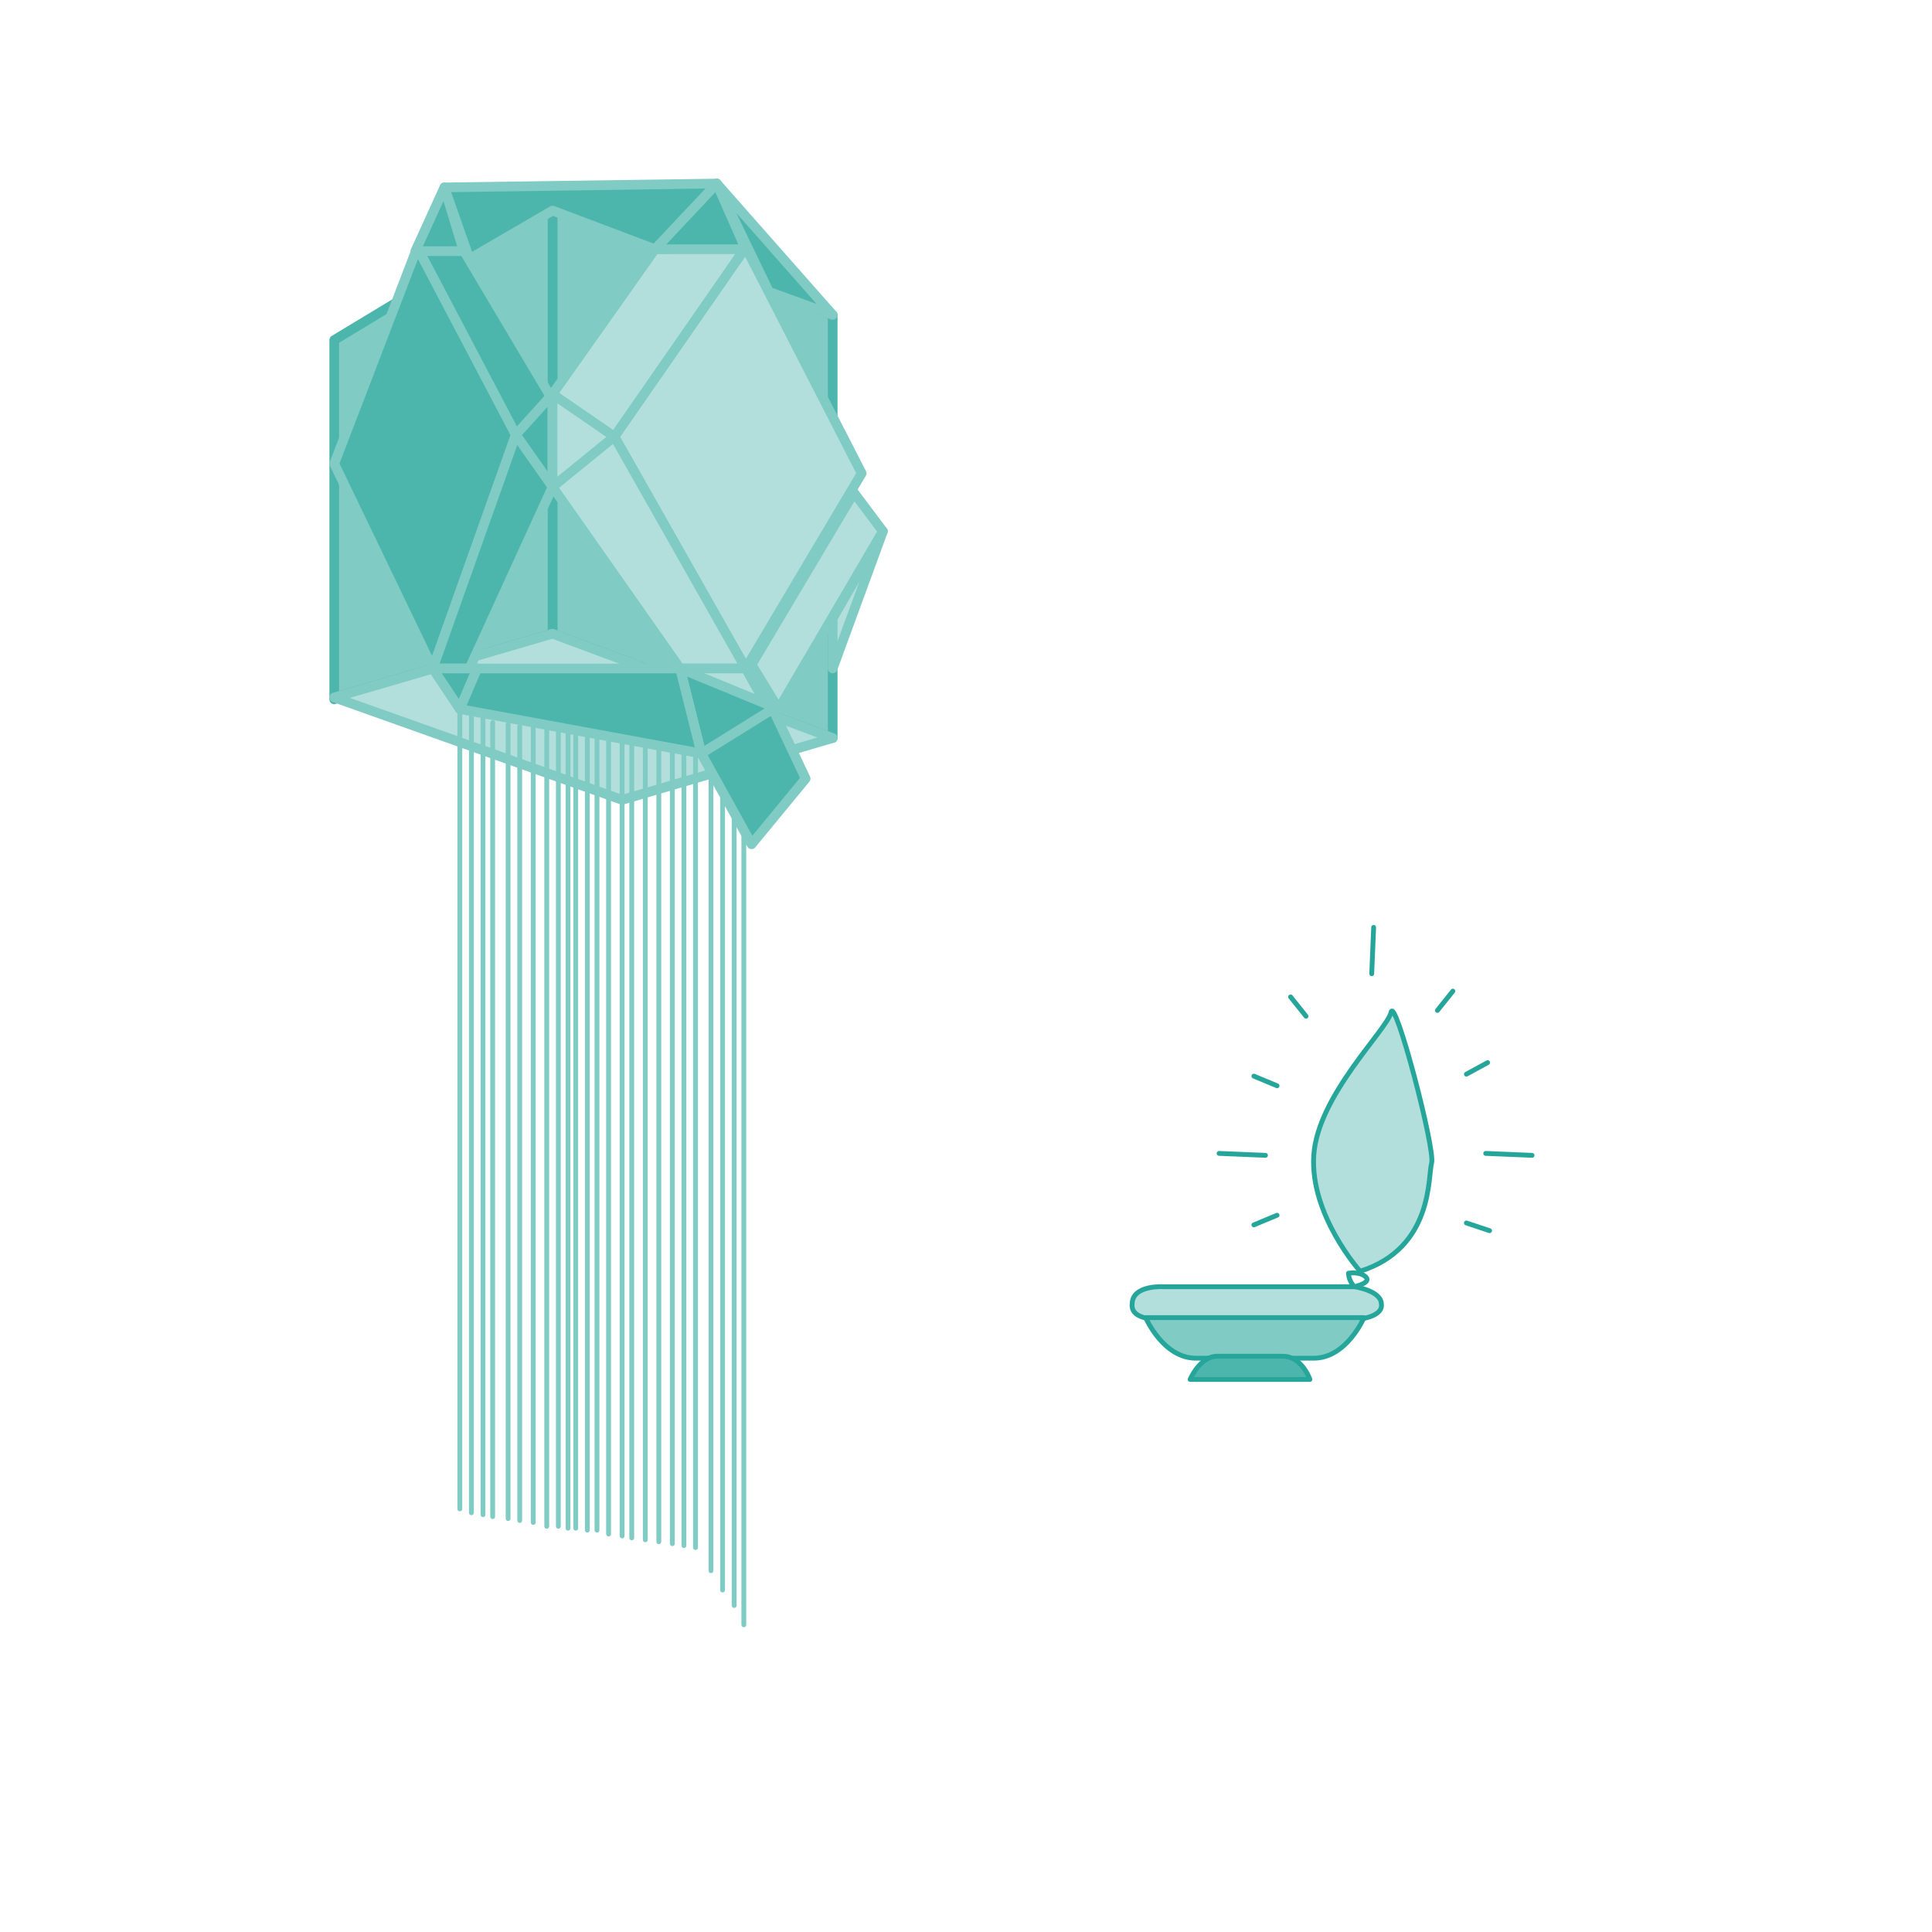 <?xml version="1.0" encoding="utf-8"?>
<!-- Generator: Adobe Illustrator 21.0.0, SVG Export Plug-In . SVG Version: 6.00 Build 0)  -->
<svg version="1.1" id="Layer_1" xmlns="http://www.w3.org/2000/svg" xmlns:xlink="http://www.w3.org/1999/xlink" x="0px" y="0px"
	 viewBox="0 0 100 100" style="enable-background:new 0 0 100 100;" xml:space="preserve">
<style type="text/css">
	.st0{fill:#80CBC4;stroke:#4DB6AC;stroke-width:0.5;stroke-linecap:round;stroke-linejoin:round;stroke-miterlimit:10;}
	.st1{fill:#B2DFDB;stroke:#80CBC4;stroke-width:0.5;stroke-linecap:round;stroke-linejoin:round;stroke-miterlimit:10;}
	.st2{fill:#4DB6AC;stroke:#80CBC4;stroke-width:0.5;stroke-linecap:round;stroke-linejoin:round;stroke-miterlimit:10;}
	.st3{fill:none;stroke:#80CBC4;stroke-width:0.25;stroke-linecap:round;stroke-linejoin:round;stroke-miterlimit:10;}
	.st4{fill:#B2DFDB;stroke:#26A69A;stroke-width:0.25;stroke-linecap:round;stroke-linejoin:round;stroke-miterlimit:10;}
	.st5{fill:#80CBC4;stroke:#26A69A;stroke-width:0.25;stroke-linecap:round;stroke-linejoin:round;stroke-miterlimit:10;}
	.st6{fill:#4DB6AC;stroke:#26A69A;stroke-width:0.25;stroke-linecap:round;stroke-linejoin:round;stroke-miterlimit:10;}
	.st7{fill:none;stroke:#26A69A;stroke-width:0.25;stroke-linecap:round;stroke-linejoin:round;stroke-miterlimit:10;}
</style>
<polygon class="st0" points="43.1,38.2 43.1,16.3 28.6,10.8 28.6,32.8 "/>
<polyline class="st0" points="28.4,10.9 17.3,17.6 17.3,17.6 17.3,36.2 17.3,36.1 28.6,32.8 28.6,10.8 "/>
<polygon class="st1" points="17.3,36.1 28.6,32.8 43.1,38.2 32.2,41.4 "/>
<g>
	<polygon class="st2" points="21.6,12.8 17.3,24 22.4,34.6 26.7,22.5 	"/>
	<polygon class="st2" points="21.6,12.8 23.9,12.8 28.6,20.7 28.6,25.2 24.3,34.6 22.4,34.6 26.7,22.5 	"/>
	<polygon class="st2" points="28.6,20.4 26.7,22.5 28.6,25.2 	"/>
</g>
<g>
	<g>
		<polygon class="st1" points="38.6,12.8 31.8,22.6 38.6,34.6 44.6,24.5 		"/>
		<polygon class="st1" points="38.6,12.8 33.9,12.9 28.6,20.4 28.6,25.2 35.2,34.6 38.6,34.6 31.8,22.6 		"/>
		<polygon class="st1" points="31.8,22.6 28.6,20.4 28.6,25.2 		"/>
	</g>
	<polygon class="st1" points="40,37.1 38.6,34.6 35.2,34.6 	"/>
	<polygon class="st1" points="40.3,36.7 45.7,27.5 44.2,25.5 38.9,34.4 	"/>
	<polygon class="st1" points="45.7,27.5 43.1,32 43.1,34.6 	"/>
</g>
<g>
	<polygon class="st2" points="23,9.7 21.5,13 24,13 	"/>
	<polygon class="st2" points="38.6,12.9 37.1,9.5 33.9,12.9 	"/>
	<polygon class="st2" points="37.1,9.5 23,9.7 24.3,13.4 28.6,10.9 33.9,12.9 	"/>
	<polygon class="st2" points="43.1,16.3 37.1,9.5 39.8,15.1 	"/>
</g>
<g>
	<polygon class="st2" points="22.4,34.6 23.8,36.7 24.7,34.6 	"/>
	<polygon class="st2" points="35.2,34.6 40.3,36.7 36.3,39 	"/>
	<polygon class="st2" points="35.2,34.6 24.7,34.6 23.8,36.7 36.3,39 	"/>
	<polygon class="st2" points="40,36.7 41.7,40.3 38.9,43.7 36.3,39 	"/>
</g>
<g>
	<line class="st3" x1="29.8" y1="37.9" x2="29.8" y2="79.1"/>
	<line class="st3" x1="30.4" y1="38" x2="30.4" y2="79.2"/>
	<line class="st3" x1="30.9" y1="38.1" x2="30.9" y2="79.2"/>
	<line class="st3" x1="31.5" y1="38.2" x2="31.5" y2="79.4"/>
	<line class="st3" x1="32.2" y1="38.3" x2="32.2" y2="79.5"/>
	<line class="st3" x1="32.7" y1="38.4" x2="32.7" y2="79.6"/>
	<line class="st3" x1="33.4" y1="38.6" x2="33.4" y2="79.7"/>
	<line class="st3" x1="34.1" y1="38.7" x2="34.1" y2="79.8"/>
	<line class="st3" x1="34.8" y1="38.8" x2="34.8" y2="79.9"/>
	<line class="st3" x1="35.4" y1="38.9" x2="35.4" y2="80"/>
	<line class="st3" x1="36" y1="39" x2="36" y2="80.1"/>
	<line class="st3" x1="36.8" y1="40.2" x2="36.8" y2="81.3"/>
	<line class="st3" x1="37.4" y1="41.2" x2="37.4" y2="82.3"/>
	<line class="st3" x1="38" y1="42" x2="38" y2="83.1"/>
	<line class="st3" x1="38.5" y1="43" x2="38.5" y2="84.1"/>
	<line class="st3" x1="23.8" y1="37" x2="23.8" y2="78.1"/>
	<line class="st3" x1="24.4" y1="37.1" x2="24.4" y2="78.3"/>
	<line class="st3" x1="25" y1="37.2" x2="25" y2="78.4"/>
	<line class="st3" x1="25.5" y1="37.4" x2="25.5" y2="78.5"/>
	<line class="st3" x1="26.3" y1="37.5" x2="26.3" y2="78.6"/>
	<line class="st3" x1="26.9" y1="37.6" x2="26.9" y2="78.7"/>
	<line class="st3" x1="27.6" y1="37.7" x2="27.6" y2="78.8"/>
	<line class="st3" x1="28.3" y1="37.8" x2="28.3" y2="79"/>
	<line class="st3" x1="28.9" y1="37.8" x2="28.9" y2="79"/>
	<line class="st3" x1="29.4" y1="37.9" x2="29.4" y2="79.1"/>
</g>
<g id="Ta_x5F_Din_x5F_Kyut_x5F_Candle">
	<path class="st4" d="M60.2,66.6h9.9c0,0,1.4,0.2,1.4,0.9c0.1,0.7-1.3,0.8-1.3,0.8h-10c0,0-1.7,0.1-1.6-0.8
		C58.6,66.5,60.2,66.6,60.2,66.6z"/>
	<path class="st5" d="M59.3,68.2c0,0,0.9,2.1,2.6,2.1h6.1c1.7,0,2.6-2.1,2.6-2.1H59.3z"/>
	<path class="st6" d="M61.6,71.4c0,0,0.5-1.2,1.4-1.2h3.4c1,0,1.4,1.2,1.4,1.2H61.6z"/>
	<path class="st7" d="M69.8,65.9c0,0.4,0.3,0.7,0.3,0.7s0.9-0.2,0.6-0.5S69.8,65.9,69.8,65.9z"/>
	<path class="st4" d="M70.4,65.8c0,0-2.6-2.9-2.4-6s3.8-6.5,4-7.4s2.3,7.1,2.1,7.8S74.2,64.6,70.4,65.8z"/>
	<g>
		<line class="st7" x1="71.1" y1="48" x2="71" y2="50.4"/>
		<line class="st7" x1="79.3" y1="59.8" x2="76.9" y2="59.7"/>
		<line class="st7" x1="65.5" y1="59.8" x2="63.1" y2="59.7"/>
		<line class="st7" x1="75.2" y1="51.3" x2="74.4" y2="52.3"/>
		<line class="st7" x1="66.8" y1="51.6" x2="67.6" y2="52.6"/>
		<line class="st7" x1="77" y1="55" x2="75.9" y2="55.6"/>
		<line class="st7" x1="77.1" y1="63.7" x2="75.9" y2="63.3"/>
		<line class="st7" x1="64.9" y1="55.7" x2="66.1" y2="56.2"/>
		<line class="st7" x1="64.9" y1="63.4" x2="66.1" y2="62.9"/>
	</g>
</g>
</svg>
